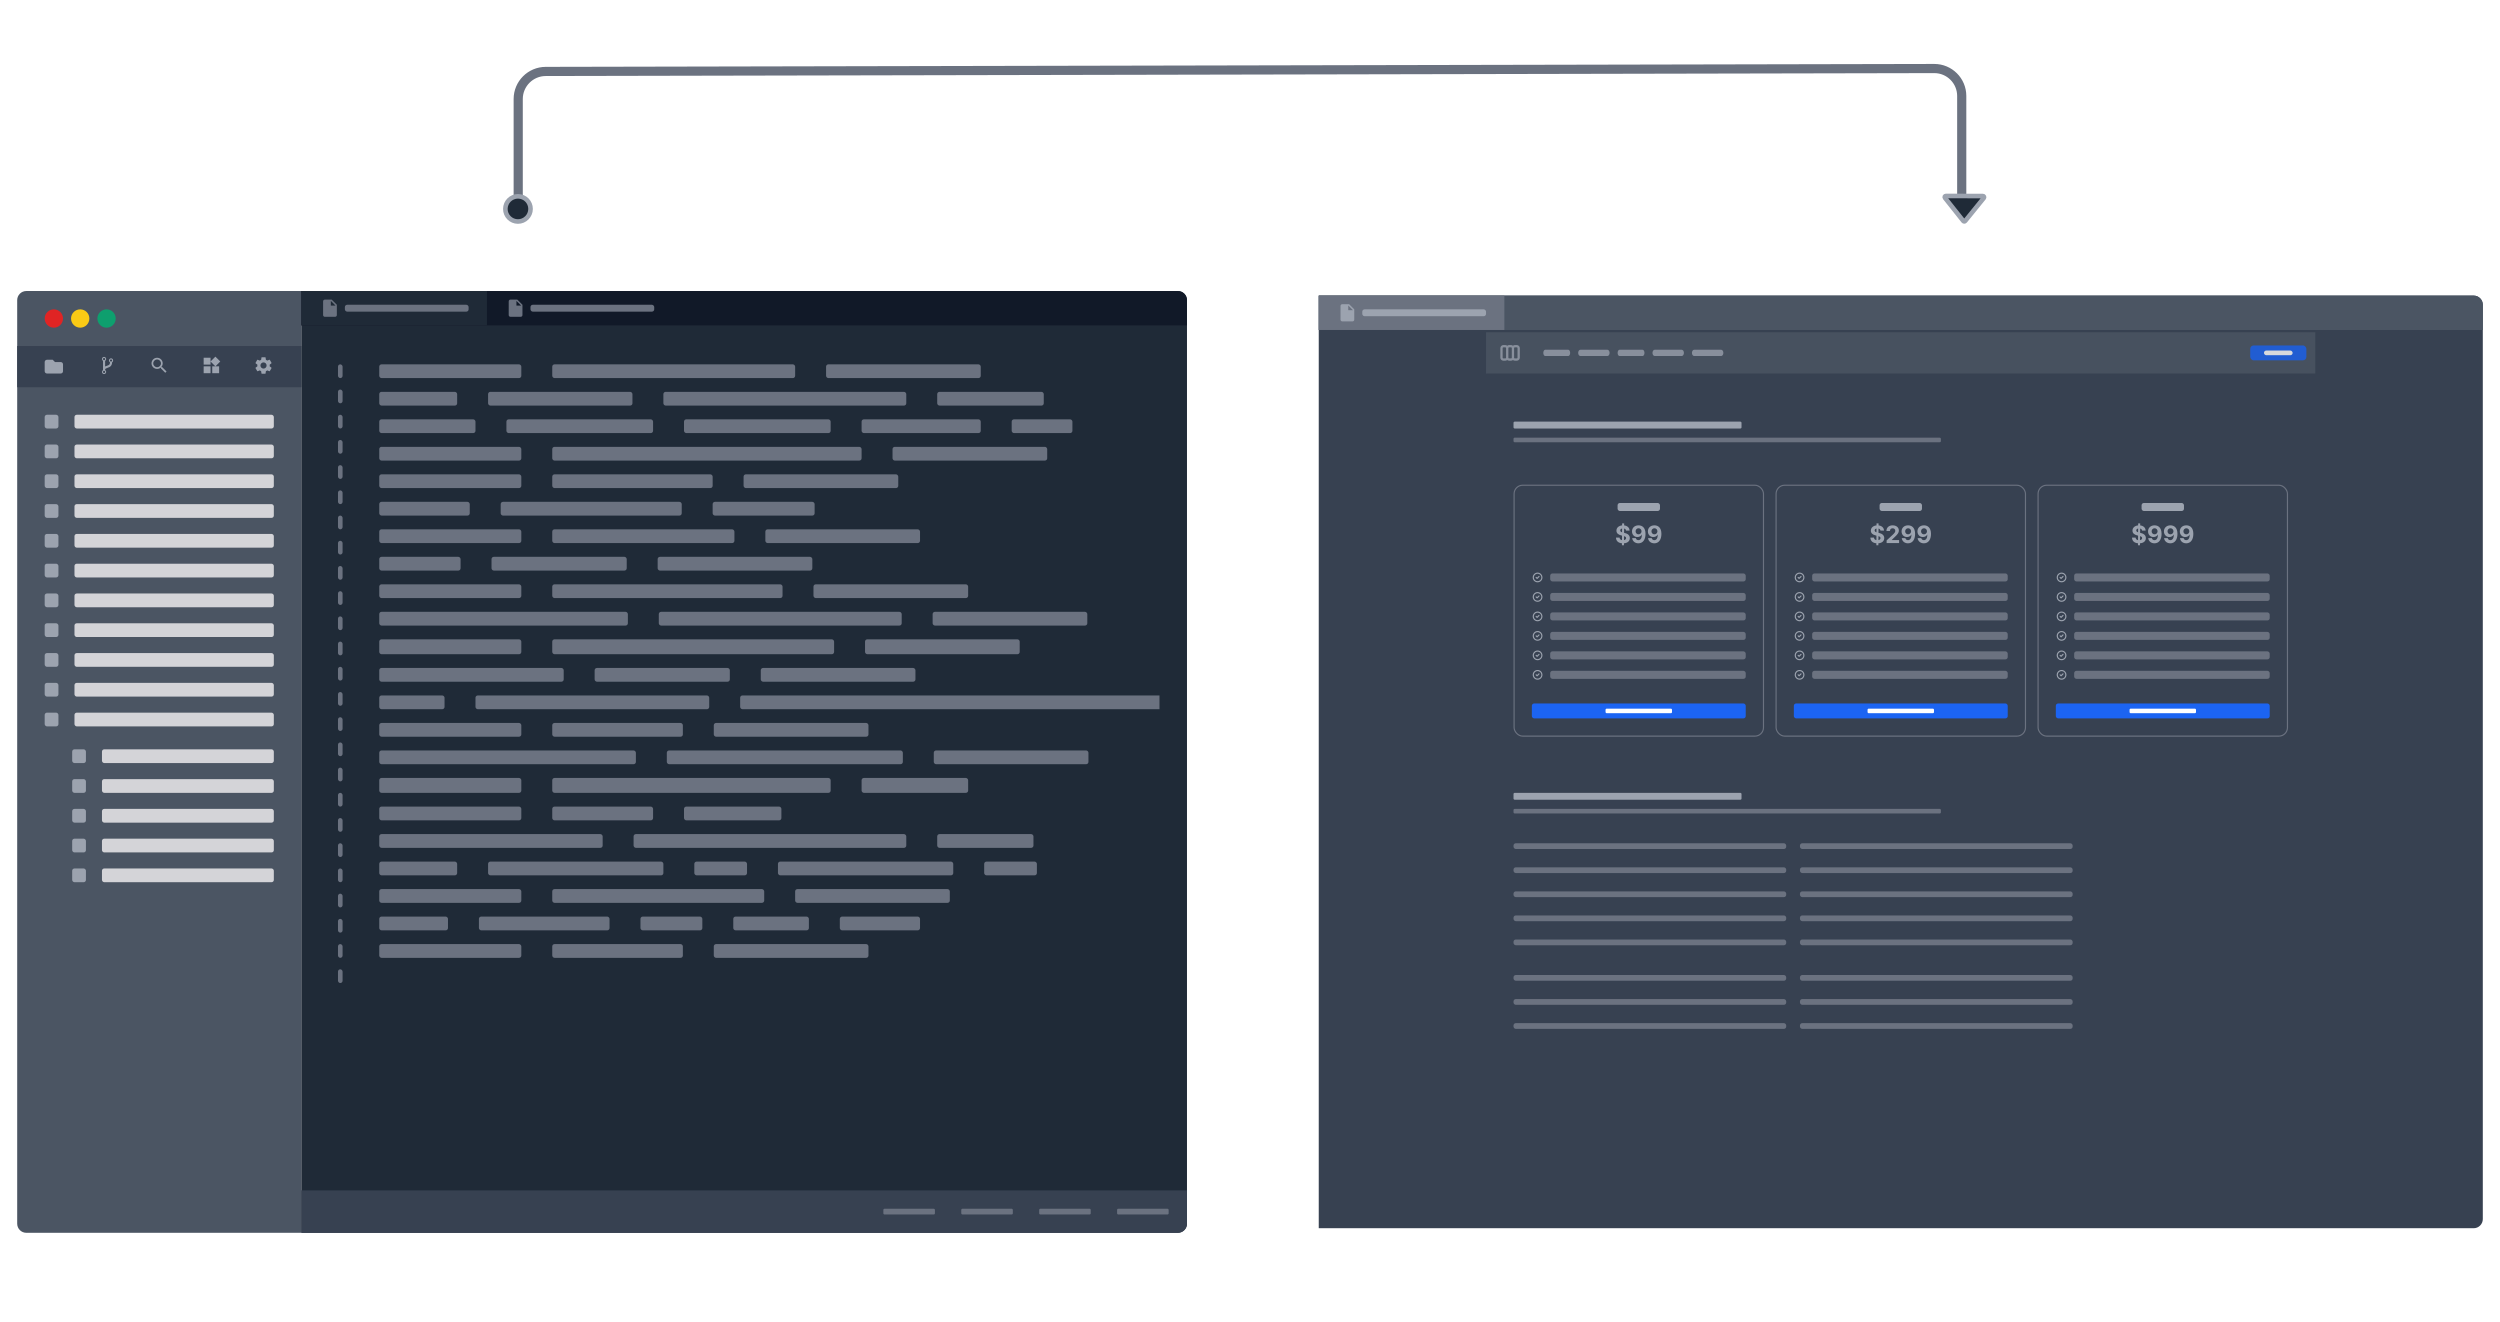 <svg xmlns="http://www.w3.org/2000/svg" width="2182" height="1154" viewBox="0 0 2182 1154" fill="none">
<g filter="url(#filter0_d_2179_11088)">
<g filter="url(#filter1_b_2179_11088)">
<path d="M15 252C15 247.582 18.582 244 23 244H263V1066H23C18.582 1066 15 1062.42 15 1058V252Z" fill="#4B5563"/>
<circle cx="47" cy="268" r="8" fill="#E02424"/>
<circle cx="70" cy="268" r="8" fill="#FACA15"/>
<circle cx="93" cy="268" r="8" fill="#0E9F6E"/>
<rect width="248" height="36" transform="translate(15 292)" fill="#374151"/>
<path d="M39 306C39 305.47 39.211 304.961 39.586 304.586C39.961 304.211 40.47 304 41 304H46L48 306H53C53.53 306 54.039 306.211 54.414 306.586C54.789 306.961 55 307.47 55 308V314C55 314.53 54.789 315.039 54.414 315.414C54.039 315.789 53.53 316 53 316H41C40.47 316 39.961 315.789 39.586 315.414C39.211 315.039 39 314.53 39 314V306Z" fill="#9CA3AF"/>
<path d="M98.217 303.297C97.861 302.932 97.43 302.75 96.922 302.75C96.414 302.75 95.983 302.932 95.627 303.297C95.272 303.661 95.094 304.104 95.094 304.625C95.094 304.964 95.176 305.278 95.341 305.567C95.506 305.857 95.728 306.083 96.008 306.246C96.008 306.585 95.981 306.883 95.927 307.14C95.873 307.397 95.784 307.623 95.66 307.818C95.536 308.014 95.408 308.18 95.275 308.316C95.141 308.453 94.954 308.582 94.713 308.702C94.472 308.823 94.248 308.923 94.042 309.005C93.835 309.086 93.558 309.182 93.209 309.293C92.574 309.495 92.085 309.68 91.742 309.85V304.996C92.022 304.833 92.244 304.607 92.409 304.317C92.574 304.028 92.656 303.713 92.656 303.375C92.656 302.854 92.478 302.411 92.123 302.047C91.768 301.682 91.336 301.5 90.828 301.5C90.32 301.5 89.889 301.682 89.533 302.047C89.178 302.411 89 302.854 89 303.375C89 303.713 89.082 304.028 89.248 304.317C89.412 304.607 89.635 304.833 89.914 304.996V313.004C89.635 313.167 89.412 313.393 89.248 313.683C89.082 313.973 89 314.287 89 314.625C89 315.146 89.178 315.589 89.533 315.953C89.889 316.318 90.32 316.5 90.828 316.5C91.336 316.5 91.768 316.318 92.123 315.953C92.478 315.589 92.656 315.146 92.656 314.625C92.656 314.287 92.574 313.973 92.409 313.683C92.244 313.393 92.022 313.167 91.742 313.004V312.75C91.742 312.301 91.874 311.976 92.137 311.774C92.401 311.572 92.939 311.341 93.751 311.08C94.608 310.8 95.253 310.536 95.684 310.289C97.106 309.462 97.823 308.115 97.836 306.246C98.115 306.083 98.337 305.857 98.502 305.567C98.667 305.278 98.75 304.964 98.75 304.625C98.75 304.104 98.572 303.662 98.217 303.297ZM91.476 315.289C91.298 315.472 91.082 315.563 90.828 315.563C90.574 315.563 90.359 315.472 90.181 315.289C90.003 315.107 89.914 314.886 89.914 314.625C89.914 314.365 90.003 314.144 90.181 313.961C90.359 313.779 90.574 313.688 90.828 313.688C91.082 313.688 91.298 313.779 91.476 313.961C91.653 314.144 91.742 314.365 91.742 314.625C91.742 314.886 91.653 315.107 91.476 315.289ZM91.476 304.039C91.298 304.221 91.082 304.313 90.828 304.313C90.574 304.313 90.359 304.221 90.181 304.039C90.003 303.857 89.914 303.636 89.914 303.375C89.914 303.115 90.003 302.893 90.181 302.711C90.359 302.529 90.574 302.438 90.828 302.438C91.082 302.438 91.298 302.529 91.476 302.711C91.653 302.893 91.742 303.115 91.742 303.375C91.742 303.636 91.653 303.857 91.476 304.039ZM97.569 305.289C97.392 305.471 97.176 305.563 96.922 305.563C96.668 305.563 96.452 305.471 96.275 305.289C96.097 305.107 96.008 304.886 96.008 304.625C96.008 304.365 96.097 304.143 96.275 303.961C96.452 303.779 96.668 303.688 96.922 303.688C97.176 303.688 97.392 303.779 97.569 303.961C97.747 304.143 97.836 304.365 97.836 304.625C97.836 304.886 97.747 305.107 97.569 305.289Z" fill="#9CA3AF"/>
<path d="M141.625 310.5H141.032L140.822 310.297C141.557 309.442 142 308.332 142 307.125C142 304.432 139.817 302.25 137.125 302.25C134.432 302.25 132.25 304.432 132.25 307.125C132.25 309.817 134.432 312 137.125 312C138.332 312 139.442 311.557 140.297 310.822L140.5 311.032V311.625L144.25 315.367L145.367 314.25L141.625 310.5V310.5ZM137.125 310.5C135.257 310.5 133.75 308.992 133.75 307.125C133.75 305.257 135.257 303.75 137.125 303.75C138.992 303.75 140.5 305.257 140.5 307.125C140.5 308.992 138.992 310.5 137.125 310.5Z" fill="#9CA3AF"/>
<path d="M185.25 309.75V315.75H191.25V309.75H185.25ZM177.75 315.75H183.75V309.75H177.75V315.75ZM177.75 302.25V308.25H183.75V302.25H177.75ZM187.995 301.268L183.75 305.505L187.995 309.75L192.24 305.505L187.995 301.268V301.268Z" fill="#9CA3AF"/>
<path d="M235.355 309.705C235.385 309.48 235.4 309.247 235.4 309C235.4 308.76 235.385 308.52 235.348 308.295L236.87 307.11C237.005 307.005 237.043 306.802 236.96 306.652L235.52 304.162C235.43 303.997 235.243 303.945 235.078 303.997L233.285 304.717C232.91 304.432 232.513 304.192 232.07 304.012L231.8 302.107C231.77 301.927 231.62 301.8 231.44 301.8H228.56C228.38 301.8 228.238 301.927 228.208 302.107L227.938 304.012C227.495 304.192 227.09 304.44 226.723 304.717L224.93 303.997C224.765 303.937 224.578 303.997 224.488 304.162L223.055 306.652C222.965 306.81 222.995 307.005 223.145 307.11L224.668 308.295C224.63 308.52 224.6 308.767 224.6 309C224.6 309.232 224.615 309.48 224.653 309.705L223.13 310.89C222.995 310.995 222.958 311.197 223.04 311.347L224.48 313.837C224.57 314.002 224.758 314.055 224.923 314.002L226.715 313.282C227.09 313.567 227.488 313.807 227.93 313.987L228.2 315.892C228.238 316.072 228.38 316.2 228.56 316.2H231.44C231.62 316.2 231.77 316.072 231.793 315.892L232.063 313.987C232.505 313.807 232.91 313.567 233.278 313.282L235.07 314.002C235.235 314.062 235.423 314.002 235.513 313.837L236.953 311.347C237.043 311.182 237.005 310.995 236.863 310.89L235.355 309.705ZM230 311.7C228.515 311.7 227.3 310.485 227.3 309C227.3 307.515 228.515 306.3 230 306.3C231.485 306.3 232.7 307.515 232.7 309C232.7 310.485 231.485 311.7 230 311.7Z" fill="#9CA3AF"/>
<rect x="39" y="352" width="12" height="12" rx="2" fill="#9CA3AF"/>
<rect x="65" y="352" width="174" height="12" rx="2" fill="#D4D4D8"/>
<rect x="39" y="378" width="12" height="12" rx="2" fill="#9CA3AF"/>
<rect x="65" y="378" width="174" height="12" rx="2" fill="#D4D4D8"/>
<rect x="39" y="404" width="12" height="12" rx="2" fill="#9CA3AF"/>
<rect x="65" y="404" width="174" height="12" rx="2" fill="#D4D4D8"/>
<rect x="39" y="430" width="12" height="12" rx="2" fill="#9CA3AF"/>
<rect x="65" y="430" width="174" height="12" rx="2" fill="#D4D4D8"/>
<rect x="39" y="456" width="12" height="12" rx="2" fill="#9CA3AF"/>
<rect x="65" y="456" width="174" height="12" rx="2" fill="#D4D4D8"/>
<rect x="39" y="482" width="12" height="12" rx="2" fill="#9CA3AF"/>
<rect x="65" y="482" width="174" height="12" rx="2" fill="#D4D4D8"/>
<rect x="39" y="508" width="12" height="12" rx="2" fill="#9CA3AF"/>
<rect x="65" y="508" width="174" height="12" rx="2" fill="#D4D4D8"/>
<rect x="39" y="534" width="12" height="12" rx="2" fill="#9CA3AF"/>
<rect x="65" y="534" width="174" height="12" rx="2" fill="#D4D4D8"/>
<rect x="39" y="560" width="12" height="12" rx="2" fill="#9CA3AF"/>
<rect x="65" y="560" width="174" height="12" rx="2" fill="#D4D4D8"/>
<rect x="39" y="586" width="12" height="12" rx="2" fill="#9CA3AF"/>
<rect x="65" y="586" width="174" height="12" rx="2" fill="#D4D4D8"/>
<rect x="39" y="612" width="12" height="12" rx="2" fill="#9CA3AF"/>
<rect x="65" y="612" width="174" height="12" rx="2" fill="#D4D4D8"/>
<rect x="63" y="644" width="12" height="12" rx="2" fill="#9CA3AF"/>
<rect x="89" y="644" width="150" height="12" rx="2" fill="#D4D4D8"/>
<rect x="63" y="670" width="12" height="12" rx="2" fill="#9CA3AF"/>
<rect x="89" y="670" width="150" height="12" rx="2" fill="#D4D4D8"/>
<rect x="63" y="696" width="12" height="12" rx="2" fill="#9CA3AF"/>
<rect x="89" y="696" width="150" height="12" rx="2" fill="#D4D4D8"/>
<rect x="63" y="722" width="12" height="12" rx="2" fill="#9CA3AF"/>
<rect x="89" y="722" width="150" height="12" rx="2" fill="#D4D4D8"/>
<rect x="63" y="748" width="12" height="12" rx="2" fill="#9CA3AF"/>
<rect x="89" y="748" width="150" height="12" rx="2" fill="#D4D4D8"/>
</g>
<path d="M263 244H1028C1032.42 244 1036 247.582 1036 252V1058C1036 1062.42 1032.42 1066 1028 1066H263V244Z" fill="#1F2A37"/>
<path d="M263 244H1028C1032.42 244 1036 247.582 1036 252V274H263V244Z" fill="#111928"/>
<rect width="162" height="30" transform="translate(263 244)" fill="#1F2A37"/>
<path d="M283.5 251.5C282.675 251.5 282.008 252.175 282.008 253L282 265C282 265.825 282.667 266.5 283.492 266.5H292.5C293.325 266.5 294 265.825 294 265V256L289.5 251.5H283.5ZM288.75 256.75V252.625L292.875 256.75H288.75Z" fill="#6B7280"/>
<rect x="301" y="256" width="108" height="6" rx="2" fill="#6B7280"/>
<path d="M445.5 251.5C444.675 251.5 444.008 252.175 444.008 253L444 265C444 265.825 444.667 266.5 445.492 266.5H454.5C455.325 266.5 456 265.825 456 265V256L451.5 251.5H445.5ZM450.75 256.75V252.625L454.875 256.75H450.75Z" fill="#6B7280"/>
<rect x="463" y="256" width="108" height="6" rx="2" fill="#6B7280"/>
<g clip-path="url(#clip0_2179_11088)">
<rect x="295" y="308" width="15" height="12" rx="2" fill="#6B7280"/>
</g>
<g clip-path="url(#clip1_2179_11088)">
<rect x="295" y="330" width="15" height="12" rx="2" fill="#6B7280"/>
</g>
<g clip-path="url(#clip2_2179_11088)">
<rect x="295" y="352" width="15" height="12" rx="2" fill="#6B7280"/>
</g>
<g clip-path="url(#clip3_2179_11088)">
<rect x="295" y="374" width="15" height="12" rx="2" fill="#6B7280"/>
</g>
<g clip-path="url(#clip4_2179_11088)">
<rect x="295" y="396" width="15" height="12" rx="2" fill="#6B7280"/>
</g>
<g clip-path="url(#clip5_2179_11088)">
<rect x="295" y="418" width="15" height="12" rx="2" fill="#6B7280"/>
</g>
<g clip-path="url(#clip6_2179_11088)">
<rect x="295" y="440" width="15" height="12" rx="2" fill="#6B7280"/>
</g>
<g clip-path="url(#clip7_2179_11088)">
<rect x="295" y="462" width="15" height="12" rx="2" fill="#6B7280"/>
</g>
<g clip-path="url(#clip8_2179_11088)">
<rect x="295" y="484" width="15" height="12" rx="2" fill="#6B7280"/>
</g>
<g clip-path="url(#clip9_2179_11088)">
<rect x="295" y="506" width="15" height="12" rx="2" fill="#6B7280"/>
</g>
<g clip-path="url(#clip10_2179_11088)">
<rect x="295" y="528" width="15" height="12" rx="2" fill="#6B7280"/>
</g>
<g clip-path="url(#clip11_2179_11088)">
<rect x="295" y="550" width="15" height="12" rx="2" fill="#6B7280"/>
</g>
<g clip-path="url(#clip12_2179_11088)">
<rect x="295" y="572" width="15" height="12" rx="2" fill="#6B7280"/>
</g>
<g clip-path="url(#clip13_2179_11088)">
<rect x="295" y="594" width="15" height="12" rx="2" fill="#6B7280"/>
</g>
<g clip-path="url(#clip14_2179_11088)">
<rect x="295" y="616" width="15" height="12" rx="2" fill="#6B7280"/>
</g>
<g clip-path="url(#clip15_2179_11088)">
<rect x="295" y="638" width="15" height="12" rx="2" fill="#6B7280"/>
</g>
<g clip-path="url(#clip16_2179_11088)">
<rect x="295" y="660" width="15" height="12" rx="2" fill="#6B7280"/>
</g>
<g clip-path="url(#clip17_2179_11088)">
<rect x="295" y="682" width="15" height="12" rx="2" fill="#6B7280"/>
</g>
<g clip-path="url(#clip18_2179_11088)">
<rect x="295" y="704" width="15" height="12" rx="2" fill="#6B7280"/>
</g>
<g clip-path="url(#clip19_2179_11088)">
<rect x="295" y="726" width="15" height="12" rx="2" fill="#6B7280"/>
</g>
<g clip-path="url(#clip20_2179_11088)">
<rect x="295" y="748" width="15" height="12" rx="2" fill="#6B7280"/>
</g>
<g clip-path="url(#clip21_2179_11088)">
<rect x="295" y="770" width="15" height="12" rx="2" fill="#6B7280"/>
</g>
<g clip-path="url(#clip22_2179_11088)">
<rect x="295" y="792" width="15" height="12" rx="2" fill="#6B7280"/>
</g>
<g clip-path="url(#clip23_2179_11088)">
<rect x="295" y="814" width="15" height="12" rx="2" fill="#6B7280"/>
</g>
<g clip-path="url(#clip24_2179_11088)">
<rect x="295" y="836" width="15" height="12" rx="2" fill="#6B7280"/>
</g>
<g clip-path="url(#clip25_2179_11088)">
<rect x="331" y="308" width="124" height="12" rx="2" fill="#6B7280"/>
<rect x="482" y="308" width="212" height="12" rx="2" fill="#6B7280"/>
<rect x="721" y="308" width="135" height="12" rx="2" fill="#6B7280"/>
<rect x="331" y="332" width="68" height="12" rx="2" fill="#6B7280"/>
<rect x="426" y="332" width="126" height="12" rx="2" fill="#6B7280"/>
<rect x="579" y="332" width="212" height="12" rx="2" fill="#6B7280"/>
<rect x="818" y="332" width="93" height="12" rx="2" fill="#6B7280"/>
<rect x="331" y="356" width="84" height="12" rx="2" fill="#6B7280"/>
<rect x="442" y="356" width="128" height="12" rx="2" fill="#6B7280"/>
<rect x="597" y="356" width="128" height="12" rx="2" fill="#6B7280"/>
<rect x="752" y="356" width="104" height="12" rx="2" fill="#6B7280"/>
<rect x="883" y="356" width="53" height="12" rx="2" fill="#6B7280"/>
<rect x="331" y="380" width="124" height="12" rx="2" fill="#6B7280"/>
<rect x="482" y="380" width="270" height="12" rx="2" fill="#6B7280"/>
<rect x="779" y="380" width="135" height="12" rx="2" fill="#6B7280"/>
<rect x="331" y="404" width="124" height="12" rx="2" fill="#6B7280"/>
<rect x="482" y="404" width="140" height="12" rx="2" fill="#6B7280"/>
<rect x="649" y="404" width="135" height="12" rx="2" fill="#6B7280"/>
<rect x="331" y="428" width="79" height="12" rx="2" fill="#6B7280"/>
<rect x="437" y="428" width="158" height="12" rx="2" fill="#6B7280"/>
<rect x="622" y="428" width="89" height="12" rx="2" fill="#6B7280"/>
<rect x="331" y="452" width="124" height="12" rx="2" fill="#6B7280"/>
<rect x="482" y="452" width="159" height="12" rx="2" fill="#6B7280"/>
<rect x="668" y="452" width="135" height="12" rx="2" fill="#6B7280"/>
<rect x="331" y="476" width="71" height="12" rx="2" fill="#6B7280"/>
<rect x="429" y="476" width="118" height="12" rx="2" fill="#6B7280"/>
<rect x="574" y="476" width="135" height="12" rx="2" fill="#6B7280"/>
<rect x="331" y="500" width="124" height="12" rx="2" fill="#6B7280"/>
<rect x="482" y="500" width="201" height="12" rx="2" fill="#6B7280"/>
<rect x="710" y="500" width="135" height="12" rx="2" fill="#6B7280"/>
<rect x="331" y="524" width="217" height="12" rx="2" fill="#6B7280"/>
<rect x="575" y="524" width="212" height="12" rx="2" fill="#6B7280"/>
<rect x="814" y="524" width="135" height="12" rx="2" fill="#6B7280"/>
<rect x="331" y="548" width="124" height="13" rx="2" fill="#6B7280"/>
<rect x="482" y="548" width="246" height="13" rx="2" fill="#6B7280"/>
<rect x="755" y="548" width="135" height="13" rx="2" fill="#6B7280"/>
<rect x="331" y="573" width="161" height="12" rx="2" fill="#6B7280"/>
<rect x="519" y="573" width="118" height="12" rx="2" fill="#6B7280"/>
<rect x="664" y="573" width="135" height="12" rx="2" fill="#6B7280"/>
<rect x="331" y="597" width="57" height="12" rx="2" fill="#6B7280"/>
<rect x="415" y="597" width="204" height="12" rx="2" fill="#6B7280"/>
<rect x="646" y="597" width="390" height="12" rx="2" fill="#6B7280"/>
<rect x="331" y="621" width="124" height="12" rx="2" fill="#6B7280"/>
<rect x="482" y="621" width="114" height="12" rx="2" fill="#6B7280"/>
<rect x="623" y="621" width="135" height="12" rx="2" fill="#6B7280"/>
<rect x="331" y="645" width="224" height="12" rx="2" fill="#6B7280"/>
<rect x="582" y="645" width="206" height="12" rx="2" fill="#6B7280"/>
<rect x="815" y="645" width="135" height="12" rx="2" fill="#6B7280"/>
<rect x="331" y="669" width="124" height="13" rx="2" fill="#6B7280"/>
<rect x="482" y="669" width="243" height="13" rx="2" fill="#6B7280"/>
<rect x="752" y="669" width="93" height="13" rx="2" fill="#6B7280"/>
<rect x="331" y="694" width="124" height="12" rx="2" fill="#6B7280"/>
<rect x="482" y="694" width="88" height="12" rx="2" fill="#6B7280"/>
<rect x="597" y="694" width="85" height="12" rx="2" fill="#6B7280"/>
<rect x="331" y="718" width="195" height="12" rx="2" fill="#6B7280"/>
<rect x="553" y="718" width="238" height="12" rx="2" fill="#6B7280"/>
<rect x="818" y="718" width="84" height="12" rx="2" fill="#6B7280"/>
<rect x="331" y="742" width="68" height="12" rx="2" fill="#6B7280"/>
<rect x="426" y="742" width="153" height="12" rx="2" fill="#6B7280"/>
<rect x="606" y="742" width="46" height="12" rx="2" fill="#6B7280"/>
<rect x="679" y="742" width="153" height="12" rx="2" fill="#6B7280"/>
<rect x="859" y="742" width="46" height="12" rx="2" fill="#6B7280"/>
<rect x="331" y="766" width="124" height="12" rx="2" fill="#6B7280"/>
<rect x="482" y="766" width="185" height="12" rx="2" fill="#6B7280"/>
<rect x="694" y="766" width="135" height="12" rx="2" fill="#6B7280"/>
<rect x="331" y="790" width="60" height="12" rx="2" fill="#6B7280"/>
<rect x="418" y="790" width="114" height="12" rx="2" fill="#6B7280"/>
<rect x="559" y="790" width="54" height="12" rx="2" fill="#6B7280"/>
<rect x="640" y="790" width="66" height="12" rx="2" fill="#6B7280"/>
<rect x="733" y="790" width="70" height="12" rx="2" fill="#6B7280"/>
<rect x="331" y="814" width="124" height="12" rx="2" fill="#6B7280"/>
<rect x="482" y="814" width="114" height="12" rx="2" fill="#6B7280"/>
<rect x="623" y="814" width="135" height="12" rx="2" fill="#6B7280"/>
</g>
<path d="M263 1029H1036V1058C1036 1062.42 1032.42 1066 1028 1066H263V1029Z" fill="#374151"/>
<rect x="771" y="1045" width="45" height="5" rx="1" fill="#6B7280"/>
<rect x="839" y="1045" width="45" height="5" rx="1" fill="#6B7280"/>
<rect x="907" y="1045" width="45" height="5" rx="1" fill="#6B7280"/>
<rect x="975" y="1045" width="45" height="5" rx="1" fill="#6B7280"/>
</g>
<g filter="url(#filter2_d_2179_11088)">
<path d="M1151 248H2159C2163.42 248 2167 251.582 2167 256V1054C2167 1058.42 2163.42 1062 2159 1062H1151V248Z" fill="#374151"/>
<path d="M1151 248H2159C2163.42 248 2167 251.582 2167 256V278H1151V248Z" fill="#4B5563"/>
<rect width="162" height="30" transform="translate(1151 248)" fill="#6B7280"/>
<path d="M1171.5 255.5C1170.67 255.5 1170.01 256.175 1170.01 257L1170 269C1170 269.825 1170.67 270.5 1171.49 270.5H1180.5C1181.33 270.5 1182 269.825 1182 269V260L1177.5 255.5H1171.5ZM1176.75 260.75V256.625L1180.88 260.75H1176.75Z" fill="#9CA3AF"/>
<rect x="1189" y="260" width="108" height="6" rx="2" fill="#9CA3AF"/>
<g clip-path="url(#clip26_2179_11088)">
<g opacity="0.8" filter="url(#filter3_dd_2179_11088)">
<rect width="724" height="36" transform="translate(1297 278)" fill="#4B5563"/>
<path d="M1315.5 300.167V291.834M1315.5 300.167C1315.5 300.609 1315.32 301.033 1315.01 301.346C1314.7 301.658 1314.28 301.834 1313.83 301.834H1312.17C1311.72 301.834 1311.3 301.658 1310.99 301.346C1310.68 301.033 1310.5 300.609 1310.5 300.167V291.834C1310.5 291.392 1310.68 290.968 1310.99 290.655C1311.3 290.343 1311.72 290.167 1312.17 290.167H1313.83C1314.28 290.167 1314.7 290.343 1315.01 290.655C1315.32 290.968 1315.5 291.392 1315.5 291.834M1315.5 300.167C1315.5 300.609 1315.68 301.033 1315.99 301.346C1316.3 301.658 1316.72 301.834 1317.17 301.834H1318.83C1319.28 301.834 1319.7 301.658 1320.01 301.346C1320.32 301.033 1320.5 300.609 1320.5 300.167M1315.5 291.834C1315.5 291.392 1315.68 290.968 1315.99 290.655C1316.3 290.343 1316.72 290.167 1317.17 290.167H1318.83C1319.28 290.167 1319.7 290.343 1320.01 290.655C1320.32 290.968 1320.5 291.392 1320.5 291.834M1320.5 300.167V291.834M1320.5 300.167C1320.5 300.609 1320.68 301.033 1320.99 301.346C1321.3 301.658 1321.72 301.834 1322.17 301.834H1323.83C1324.28 301.834 1324.7 301.658 1325.01 301.346C1325.32 301.033 1325.5 300.609 1325.5 300.167V291.834C1325.5 291.392 1325.32 290.968 1325.01 290.655C1324.7 290.343 1324.28 290.167 1323.83 290.167H1322.17C1321.72 290.167 1321.3 290.343 1320.99 290.655C1320.68 290.968 1320.5 291.392 1320.5 291.834" stroke="#9CA3AF" stroke-width="2" stroke-linecap="round" stroke-linejoin="round"/>
<path d="M1368.76 293.255H1348.67C1347.75 293.255 1347 294.484 1347 296C1347 297.516 1347.75 298.745 1348.67 298.745H1368.76C1369.68 298.745 1370.43 297.516 1370.43 296C1370.43 294.484 1369.68 293.255 1368.76 293.255Z" fill="#9CA3AF"/>
<path d="M1402.9 293.255H1379.39C1378.31 293.255 1377.43 294.484 1377.43 296C1377.43 297.516 1378.31 298.745 1379.39 298.745H1402.9C1403.98 298.745 1404.86 297.516 1404.86 296C1404.86 294.484 1403.98 293.255 1402.9 293.255Z" fill="#9CA3AF"/>
<path d="M1433.62 293.255H1413.53C1412.61 293.255 1411.86 294.484 1411.86 296C1411.86 297.516 1412.61 298.745 1413.53 298.745H1433.62C1434.54 298.745 1435.29 297.516 1435.29 296C1435.29 294.484 1434.54 293.255 1433.62 293.255Z" fill="#9CA3AF"/>
<path d="M1467.76 293.255H1444.25C1443.17 293.255 1442.29 294.484 1442.29 296C1442.29 297.516 1443.17 298.745 1444.25 298.745H1467.76C1468.84 298.745 1469.72 297.516 1469.72 296C1469.72 294.484 1468.84 293.255 1467.76 293.255Z" fill="#9CA3AF"/>
<path d="M1502.19 293.255H1478.68C1477.6 293.255 1476.72 294.484 1476.72 296C1476.72 297.516 1477.6 298.745 1478.68 298.745H1502.19C1503.27 298.745 1504.15 297.516 1504.15 296C1504.15 294.484 1503.27 293.255 1502.19 293.255Z" fill="#9CA3AF"/>
<rect x="1964" y="289.5" width="49" height="13" rx="3" fill="#1C64F2"/>
<rect x="1976" y="293.955" width="25" height="4.09" rx="2" fill="white"/>
</g>
<rect x="1321" y="358" width="676" height="18" rx="8" fill="#374151"/>
<rect x="1321" y="358" width="199" height="6" rx="1" fill="#9CA3AF"/>
<rect x="1321" y="372" width="373" height="4" rx="1" fill="#6B7280"/>
<rect x="1321.5" y="413.5" width="217.667" height="219" rx="7.5" fill="#374151"/>
<rect x="1411.83" y="429" width="37" height="7" rx="2" fill="#9CA3AF"/>
<path d="M1415.62 465.909H1417.38L1417.4 464.186C1420.63 463.94 1422.5 462.225 1422.51 459.637C1422.5 457.094 1420.58 455.745 1417.93 455.148L1417.49 455.044L1417.52 451.315C1418.51 451.546 1419.11 452.18 1419.2 453.12H1422.3C1422.26 450.651 1420.42 448.884 1417.55 448.571L1417.56 446.818H1415.8L1415.79 448.556C1412.87 448.839 1410.81 450.599 1410.83 453.142C1410.82 455.394 1412.41 456.684 1414.99 457.303L1415.7 457.482L1415.67 461.427C1414.45 461.196 1413.63 460.45 1413.55 459.205H1410.43C1410.5 462.218 1412.48 463.903 1415.64 464.179L1415.62 465.909ZM1417.43 461.427L1417.46 457.945C1418.61 458.31 1419.24 458.78 1419.25 459.63C1419.24 460.532 1418.55 461.203 1417.43 461.427ZM1415.73 454.589C1414.8 454.268 1414.12 453.783 1414.14 452.926C1414.14 452.128 1414.71 451.509 1415.76 451.293L1415.73 454.589ZM1430.11 448.518C1426.7 448.504 1424.39 450.741 1424.41 453.813C1424.42 456.662 1426.39 458.728 1429.1 458.728C1430.78 458.728 1432.27 457.915 1432.95 456.572H1433.05C1433.05 459.6 1431.99 461.442 1430 461.442C1428.83 461.442 1427.99 460.801 1427.74 459.69H1424.56C1424.86 462.262 1426.95 464.209 1430 464.209C1433.78 464.209 1436.22 461.151 1436.21 455.968C1436.21 450.435 1433.25 448.533 1430.11 448.518ZM1430.14 451.054C1431.62 451.054 1432.72 452.262 1432.73 453.716C1432.74 455.178 1431.58 456.386 1430.11 456.386C1428.62 456.386 1427.55 455.223 1427.54 453.724C1427.53 452.232 1428.64 451.054 1430.14 451.054ZM1443.98 448.518C1440.56 448.504 1438.26 450.741 1438.27 453.813C1438.28 456.662 1440.26 458.728 1442.96 458.728C1444.64 458.728 1446.13 457.915 1446.81 456.572H1446.92C1446.91 459.6 1445.86 461.442 1443.87 461.442C1442.7 461.442 1441.85 460.801 1441.61 459.69H1438.42C1438.72 462.262 1440.81 464.209 1443.87 464.209C1447.65 464.209 1450.09 461.151 1450.08 455.968C1450.07 450.435 1447.12 448.533 1443.98 448.518ZM1444 451.054C1445.48 451.054 1446.58 452.262 1446.6 453.716C1446.6 455.178 1445.45 456.386 1443.97 456.386C1442.48 456.386 1441.41 455.223 1441.4 453.724C1441.39 452.232 1442.5 451.054 1444 451.054Z" fill="#9CA3AF"/>
<path d="M1340.75 494L1341.58 494.833L1343.25 493.167M1345.75 494C1345.75 494.492 1345.65 494.98 1345.46 495.435C1345.28 495.89 1345 496.303 1344.65 496.652C1344.3 497 1343.89 497.276 1343.44 497.465C1342.98 497.653 1342.49 497.75 1342 497.75C1341.51 497.75 1341.02 497.653 1340.56 497.465C1340.11 497.276 1339.7 497 1339.35 496.652C1339 496.303 1338.72 495.89 1338.54 495.435C1338.35 494.98 1338.25 494.492 1338.25 494C1338.25 493.005 1338.65 492.052 1339.35 491.348C1340.05 490.645 1341.01 490.25 1342 490.25C1342.99 490.25 1343.95 490.645 1344.65 491.348C1345.35 492.052 1345.75 493.005 1345.75 494Z" stroke="#9CA3AF" stroke-linecap="round" stroke-linejoin="round"/>
<rect x="1353" y="490.5" width="170.667" height="7" rx="2" fill="#6B7280"/>
<path d="M1340.75 511L1341.58 511.833L1343.25 510.167M1345.75 511C1345.75 511.492 1345.65 511.98 1345.46 512.435C1345.28 512.89 1345 513.303 1344.65 513.652C1344.3 514 1343.89 514.276 1343.44 514.465C1342.98 514.653 1342.49 514.75 1342 514.75C1341.51 514.75 1341.02 514.653 1340.56 514.465C1340.11 514.276 1339.7 514 1339.35 513.652C1339 513.303 1338.72 512.89 1338.54 512.435C1338.35 511.98 1338.25 511.492 1338.25 511C1338.25 510.005 1338.65 509.052 1339.35 508.348C1340.05 507.645 1341.01 507.25 1342 507.25C1342.99 507.25 1343.95 507.645 1344.65 508.348C1345.35 509.052 1345.75 510.005 1345.75 511Z" stroke="#9CA3AF" stroke-linecap="round" stroke-linejoin="round"/>
<rect x="1353" y="507.5" width="170.667" height="7" rx="2" fill="#6B7280"/>
<path d="M1340.75 528L1341.58 528.833L1343.25 527.167M1345.75 528C1345.75 528.492 1345.65 528.98 1345.46 529.435C1345.28 529.89 1345 530.303 1344.65 530.652C1344.3 531 1343.89 531.276 1343.44 531.465C1342.98 531.653 1342.49 531.75 1342 531.75C1341.51 531.75 1341.02 531.653 1340.56 531.465C1340.11 531.276 1339.7 531 1339.35 530.652C1339 530.303 1338.72 529.89 1338.54 529.435C1338.35 528.98 1338.25 528.492 1338.25 528C1338.25 527.005 1338.65 526.052 1339.35 525.348C1340.05 524.645 1341.01 524.25 1342 524.25C1342.99 524.25 1343.95 524.645 1344.65 525.348C1345.35 526.052 1345.75 527.005 1345.75 528Z" stroke="#9CA3AF" stroke-linecap="round" stroke-linejoin="round"/>
<rect x="1353" y="524.5" width="170.667" height="7" rx="2" fill="#6B7280"/>
<path d="M1340.75 545L1341.58 545.833L1343.25 544.167M1345.75 545C1345.75 545.492 1345.65 545.98 1345.46 546.435C1345.28 546.89 1345 547.303 1344.65 547.652C1344.3 548 1343.89 548.276 1343.44 548.465C1342.98 548.653 1342.49 548.75 1342 548.75C1341.51 548.75 1341.02 548.653 1340.56 548.465C1340.11 548.276 1339.7 548 1339.35 547.652C1339 547.303 1338.72 546.89 1338.54 546.435C1338.35 545.98 1338.25 545.492 1338.25 545C1338.25 544.005 1338.65 543.052 1339.35 542.348C1340.05 541.645 1341.01 541.25 1342 541.25C1342.99 541.25 1343.95 541.645 1344.65 542.348C1345.35 543.052 1345.75 544.005 1345.75 545Z" stroke="#9CA3AF" stroke-linecap="round" stroke-linejoin="round"/>
<rect x="1353" y="541.5" width="170.667" height="7" rx="2" fill="#6B7280"/>
<path d="M1340.75 562L1341.58 562.833L1343.25 561.167M1345.75 562C1345.75 562.492 1345.65 562.98 1345.46 563.435C1345.28 563.89 1345 564.303 1344.65 564.652C1344.3 565 1343.89 565.276 1343.44 565.465C1342.98 565.653 1342.49 565.75 1342 565.75C1341.51 565.75 1341.02 565.653 1340.56 565.465C1340.11 565.276 1339.7 565 1339.35 564.652C1339 564.303 1338.72 563.89 1338.54 563.435C1338.35 562.98 1338.25 562.492 1338.25 562C1338.25 561.005 1338.65 560.052 1339.35 559.348C1340.05 558.645 1341.01 558.25 1342 558.25C1342.99 558.25 1343.95 558.645 1344.65 559.348C1345.35 560.052 1345.75 561.005 1345.75 562Z" stroke="#9CA3AF" stroke-linecap="round" stroke-linejoin="round"/>
<rect x="1353" y="558.5" width="170.667" height="7" rx="2" fill="#6B7280"/>
<path d="M1340.75 579L1341.58 579.833L1343.25 578.167M1345.75 579C1345.75 579.492 1345.65 579.98 1345.46 580.435C1345.28 580.89 1345 581.303 1344.65 581.652C1344.3 582 1343.89 582.276 1343.44 582.465C1342.98 582.653 1342.49 582.75 1342 582.75C1341.51 582.75 1341.02 582.653 1340.56 582.465C1340.11 582.276 1339.7 582 1339.35 581.652C1339 581.303 1338.72 580.89 1338.54 580.435C1338.35 579.98 1338.25 579.492 1338.25 579C1338.25 578.005 1338.65 577.052 1339.35 576.348C1340.05 575.645 1341.01 575.25 1342 575.25C1342.99 575.25 1343.95 575.645 1344.65 576.348C1345.35 577.052 1345.75 578.005 1345.75 579Z" stroke="#9CA3AF" stroke-linecap="round" stroke-linejoin="round"/>
<rect x="1353" y="575.5" width="170.667" height="7" rx="2" fill="#6B7280"/>
<rect x="1337" y="604" width="186.667" height="13" rx="2" fill="#1C64F2"/>
<rect x="1401.33" y="608.5" width="58" height="4" rx="1" fill="white"/>
<rect x="1321.5" y="413.5" width="217.667" height="219" rx="7.5" stroke="#6B7280"/>
<rect x="1550.17" y="413.5" width="217.667" height="219" rx="7.5" fill="#374151"/>
<rect x="1640.5" y="429" width="37" height="7" rx="2" fill="#9CA3AF"/>
<path d="M1637.68 465.909H1639.44L1639.45 464.186C1642.68 463.94 1644.55 462.225 1644.56 459.637C1644.55 457.094 1642.63 455.745 1639.98 455.148L1639.54 455.044L1639.57 451.315C1640.56 451.546 1641.17 452.18 1641.26 453.12H1644.35C1644.31 450.651 1642.47 448.884 1639.6 448.571L1639.61 446.818H1637.85L1637.84 448.556C1634.92 448.839 1632.87 450.599 1632.88 453.142C1632.87 455.394 1634.46 456.684 1637.04 457.303L1637.76 457.482L1637.72 461.427C1636.5 461.196 1635.68 460.45 1635.6 459.205H1632.48C1632.55 462.218 1634.53 463.903 1637.69 464.179L1637.68 465.909ZM1639.48 461.427L1639.51 457.945C1640.67 458.31 1641.29 458.78 1641.3 459.63C1641.29 460.532 1640.61 461.203 1639.48 461.427ZM1637.78 454.589C1636.85 454.268 1636.18 453.783 1636.19 452.926C1636.19 452.128 1636.76 451.509 1637.81 451.293L1637.78 454.589ZM1646.64 464H1657.53V461.36H1651.12V461.256L1653.35 459.071C1656.48 456.207 1657.33 454.775 1657.33 453.038C1657.33 450.39 1655.17 448.518 1651.89 448.518C1648.68 448.518 1646.48 450.435 1646.49 453.433H1649.56C1649.55 451.971 1650.47 451.076 1651.87 451.076C1653.21 451.076 1654.21 451.912 1654.21 453.254C1654.21 454.469 1653.46 455.305 1652.08 456.64L1646.64 461.673V464ZM1665.39 448.518C1661.98 448.504 1659.67 450.741 1659.69 453.813C1659.7 456.662 1661.67 458.728 1664.38 458.728C1666.06 458.728 1667.55 457.915 1668.23 456.572H1668.33C1668.33 459.6 1667.27 461.442 1665.28 461.442C1664.11 461.442 1663.27 460.801 1663.02 459.69H1659.84C1660.14 462.262 1662.23 464.209 1665.28 464.209C1669.06 464.209 1671.5 461.151 1671.49 455.968C1671.49 450.435 1668.53 448.533 1665.39 448.518ZM1665.42 451.054C1666.9 451.054 1668 452.262 1668.01 453.716C1668.02 455.178 1666.86 456.386 1665.39 456.386C1663.9 456.386 1662.83 455.223 1662.82 453.724C1662.81 452.232 1663.92 451.054 1665.42 451.054ZM1679.26 448.518C1675.84 448.504 1673.54 450.741 1673.55 453.813C1673.56 456.662 1675.54 458.728 1678.24 458.728C1679.92 458.728 1681.41 457.915 1682.09 456.572H1682.2C1682.19 459.6 1681.14 461.442 1679.15 461.442C1677.98 461.442 1677.13 460.801 1676.89 459.69H1673.7C1674 462.262 1676.09 464.209 1679.15 464.209C1682.93 464.209 1685.37 461.151 1685.36 455.968C1685.35 450.435 1682.4 448.533 1679.26 448.518ZM1679.28 451.054C1680.76 451.054 1681.86 452.262 1681.88 453.716C1681.88 455.178 1680.73 456.386 1679.25 456.386C1677.76 456.386 1676.69 455.223 1676.69 453.724C1676.67 452.232 1677.78 451.054 1679.28 451.054Z" fill="#9CA3AF"/>
<path d="M1569.42 494L1570.25 494.833L1571.92 493.167M1574.42 494C1574.42 494.492 1574.32 494.98 1574.13 495.435C1573.94 495.89 1573.67 496.303 1573.32 496.652C1572.97 497 1572.56 497.276 1572.1 497.465C1571.65 497.653 1571.16 497.75 1570.67 497.75C1570.17 497.75 1569.69 497.653 1569.23 497.465C1568.78 497.276 1568.36 497 1568.01 496.652C1567.67 496.303 1567.39 495.89 1567.2 495.435C1567.01 494.98 1566.92 494.492 1566.92 494C1566.92 493.005 1567.31 492.052 1568.01 491.348C1568.72 490.645 1569.67 490.25 1570.67 490.25C1571.66 490.25 1572.61 490.645 1573.32 491.348C1574.02 492.052 1574.42 493.005 1574.42 494Z" stroke="#9CA3AF" stroke-linecap="round" stroke-linejoin="round"/>
<rect x="1581.67" y="490.5" width="170.667" height="7" rx="2" fill="#6B7280"/>
<path d="M1569.42 511L1570.25 511.833L1571.92 510.167M1574.42 511C1574.42 511.492 1574.32 511.98 1574.13 512.435C1573.94 512.89 1573.67 513.303 1573.32 513.652C1572.97 514 1572.56 514.276 1572.1 514.465C1571.65 514.653 1571.16 514.75 1570.67 514.75C1570.17 514.75 1569.69 514.653 1569.23 514.465C1568.78 514.276 1568.36 514 1568.01 513.652C1567.67 513.303 1567.39 512.89 1567.2 512.435C1567.01 511.98 1566.92 511.492 1566.92 511C1566.92 510.005 1567.31 509.052 1568.01 508.348C1568.72 507.645 1569.67 507.25 1570.67 507.25C1571.66 507.25 1572.61 507.645 1573.32 508.348C1574.02 509.052 1574.42 510.005 1574.42 511Z" stroke="#9CA3AF" stroke-linecap="round" stroke-linejoin="round"/>
<rect x="1581.67" y="507.5" width="170.667" height="7" rx="2" fill="#6B7280"/>
<path d="M1569.42 528L1570.25 528.833L1571.92 527.167M1574.42 528C1574.42 528.492 1574.32 528.98 1574.13 529.435C1573.94 529.89 1573.67 530.303 1573.32 530.652C1572.97 531 1572.56 531.276 1572.1 531.465C1571.65 531.653 1571.16 531.75 1570.67 531.75C1570.17 531.75 1569.69 531.653 1569.23 531.465C1568.78 531.276 1568.36 531 1568.01 530.652C1567.67 530.303 1567.39 529.89 1567.2 529.435C1567.01 528.98 1566.92 528.492 1566.92 528C1566.92 527.005 1567.31 526.052 1568.01 525.348C1568.72 524.645 1569.67 524.25 1570.67 524.25C1571.66 524.25 1572.61 524.645 1573.32 525.348C1574.02 526.052 1574.42 527.005 1574.42 528Z" stroke="#9CA3AF" stroke-linecap="round" stroke-linejoin="round"/>
<rect x="1581.67" y="524.5" width="170.667" height="7" rx="2" fill="#6B7280"/>
<path d="M1569.42 545L1570.25 545.833L1571.92 544.167M1574.42 545C1574.42 545.492 1574.32 545.98 1574.13 546.435C1573.94 546.89 1573.67 547.303 1573.32 547.652C1572.97 548 1572.56 548.276 1572.1 548.465C1571.65 548.653 1571.16 548.75 1570.67 548.75C1570.17 548.75 1569.69 548.653 1569.23 548.465C1568.78 548.276 1568.36 548 1568.01 547.652C1567.67 547.303 1567.39 546.89 1567.2 546.435C1567.01 545.98 1566.92 545.492 1566.92 545C1566.92 544.005 1567.31 543.052 1568.01 542.348C1568.72 541.645 1569.67 541.25 1570.67 541.25C1571.66 541.25 1572.61 541.645 1573.32 542.348C1574.02 543.052 1574.42 544.005 1574.42 545Z" stroke="#9CA3AF" stroke-linecap="round" stroke-linejoin="round"/>
<rect x="1581.67" y="541.5" width="170.667" height="7" rx="2" fill="#6B7280"/>
<path d="M1569.42 562L1570.25 562.833L1571.92 561.167M1574.42 562C1574.42 562.492 1574.32 562.98 1574.13 563.435C1573.94 563.89 1573.67 564.303 1573.32 564.652C1572.97 565 1572.56 565.276 1572.1 565.465C1571.65 565.653 1571.16 565.75 1570.67 565.75C1570.17 565.75 1569.69 565.653 1569.23 565.465C1568.78 565.276 1568.36 565 1568.01 564.652C1567.67 564.303 1567.39 563.89 1567.2 563.435C1567.01 562.98 1566.92 562.492 1566.92 562C1566.92 561.005 1567.31 560.052 1568.01 559.348C1568.72 558.645 1569.67 558.25 1570.67 558.25C1571.66 558.25 1572.61 558.645 1573.32 559.348C1574.02 560.052 1574.42 561.005 1574.42 562Z" stroke="#9CA3AF" stroke-linecap="round" stroke-linejoin="round"/>
<rect x="1581.67" y="558.5" width="170.667" height="7" rx="2" fill="#6B7280"/>
<path d="M1569.42 579L1570.25 579.833L1571.92 578.167M1574.42 579C1574.42 579.492 1574.32 579.98 1574.13 580.435C1573.94 580.89 1573.67 581.303 1573.32 581.652C1572.97 582 1572.56 582.276 1572.1 582.465C1571.65 582.653 1571.16 582.75 1570.67 582.75C1570.17 582.75 1569.69 582.653 1569.23 582.465C1568.78 582.276 1568.36 582 1568.01 581.652C1567.67 581.303 1567.39 580.89 1567.2 580.435C1567.01 579.98 1566.92 579.492 1566.92 579C1566.92 578.005 1567.31 577.052 1568.01 576.348C1568.72 575.645 1569.67 575.25 1570.67 575.25C1571.66 575.25 1572.61 575.645 1573.32 576.348C1574.02 577.052 1574.42 578.005 1574.42 579Z" stroke="#9CA3AF" stroke-linecap="round" stroke-linejoin="round"/>
<rect x="1581.67" y="575.5" width="170.667" height="7" rx="2" fill="#6B7280"/>
<rect x="1565.67" y="604" width="186.667" height="13" rx="2" fill="#1C64F2"/>
<rect x="1630" y="608.5" width="58" height="4" rx="1" fill="white"/>
<rect x="1550.17" y="413.5" width="217.667" height="219" rx="7.5" stroke="#6B7280"/>
<rect x="1778.83" y="413.5" width="217.667" height="219" rx="7.5" fill="#374151"/>
<rect x="1869.17" y="429" width="37" height="7" rx="2" fill="#9CA3AF"/>
<path d="M1866.02 465.909H1867.78L1867.8 464.186C1871.03 463.94 1872.9 462.225 1872.91 459.637C1872.9 457.094 1870.98 455.745 1868.33 455.148L1867.89 455.044L1867.92 451.315C1868.91 451.546 1869.51 452.18 1869.6 453.12H1872.7C1872.66 450.651 1870.82 448.884 1867.95 448.571L1867.96 446.818H1866.2L1866.19 448.556C1863.27 448.839 1861.21 450.599 1861.23 453.142C1861.22 455.394 1862.81 456.684 1865.39 457.303L1866.11 457.482L1866.07 461.427C1864.85 461.196 1864.03 460.45 1863.95 459.205H1860.83C1860.9 462.218 1862.88 463.903 1866.04 464.179L1866.02 465.909ZM1867.83 461.427L1867.86 457.945C1869.02 458.31 1869.64 458.78 1869.65 459.63C1869.64 460.532 1868.96 461.203 1867.83 461.427ZM1866.13 454.589C1865.2 454.268 1864.53 453.783 1864.54 452.926C1864.54 452.128 1865.11 451.509 1866.16 451.293L1866.13 454.589ZM1880.52 448.518C1877.1 448.504 1874.8 450.741 1874.81 453.813C1874.82 456.662 1876.8 458.728 1879.5 458.728C1881.18 458.728 1882.67 457.915 1883.35 456.572H1883.45C1883.45 459.6 1882.4 461.442 1880.4 461.442C1879.23 461.442 1878.39 460.801 1878.14 459.69H1874.96C1875.26 462.262 1877.35 464.209 1880.4 464.209C1884.19 464.209 1886.62 461.151 1886.62 455.968C1886.61 450.435 1883.66 448.533 1880.52 448.518ZM1880.54 451.054C1882.02 451.054 1883.12 452.262 1883.13 453.716C1883.14 455.178 1881.99 456.386 1880.51 456.386C1879.02 456.386 1877.95 455.223 1877.94 453.724C1877.93 452.232 1879.04 451.054 1880.54 451.054ZM1894.38 448.518C1890.96 448.504 1888.66 450.741 1888.67 453.813C1888.68 456.662 1890.66 458.728 1893.37 458.728C1895.04 458.728 1896.53 457.915 1897.21 456.572H1897.32C1897.31 459.6 1896.26 461.442 1894.27 461.442C1893.1 461.442 1892.25 460.801 1892.01 459.69H1888.82C1889.12 462.262 1891.21 464.209 1894.27 464.209C1898.05 464.209 1900.49 461.151 1900.48 455.968C1900.47 450.435 1897.52 448.533 1894.38 448.518ZM1894.4 451.054C1895.89 451.054 1896.98 452.262 1897 453.716C1897 455.178 1895.85 456.386 1894.37 456.386C1892.88 456.386 1891.81 455.223 1891.81 453.724C1891.79 452.232 1892.9 451.054 1894.4 451.054ZM1908.24 448.518C1904.83 448.504 1902.52 450.741 1902.54 453.813C1902.55 456.662 1904.52 458.728 1907.23 458.728C1908.91 458.728 1910.4 457.915 1911.08 456.572H1911.18C1911.17 459.6 1910.12 461.442 1908.13 461.442C1906.96 461.442 1906.12 460.801 1905.87 459.69H1902.69C1902.99 462.262 1905.07 464.209 1908.13 464.209C1911.91 464.209 1914.35 461.151 1914.34 455.968C1914.34 450.435 1911.38 448.533 1908.24 448.518ZM1908.27 451.054C1909.75 451.054 1910.85 452.262 1910.86 453.716C1910.87 455.178 1909.71 456.386 1908.24 456.386C1906.74 456.386 1905.68 455.223 1905.67 453.724C1905.66 452.232 1906.77 451.054 1908.27 451.054Z" fill="#9CA3AF"/>
<path d="M1798.08 494L1798.92 494.833L1800.58 493.167M1803.08 494C1803.08 494.492 1802.99 494.98 1802.8 495.435C1802.61 495.89 1802.33 496.303 1801.99 496.652C1801.64 497 1801.22 497.276 1800.77 497.465C1800.31 497.653 1799.83 497.75 1799.33 497.75C1798.84 497.75 1798.35 497.653 1797.9 497.465C1797.44 497.276 1797.03 497 1796.68 496.652C1796.33 496.303 1796.06 495.89 1795.87 495.435C1795.68 494.98 1795.58 494.492 1795.58 494C1795.58 493.005 1795.98 492.052 1796.68 491.348C1797.39 490.645 1798.34 490.25 1799.33 490.25C1800.33 490.25 1801.28 490.645 1801.99 491.348C1802.69 492.052 1803.08 493.005 1803.08 494Z" stroke="#9CA3AF" stroke-linecap="round" stroke-linejoin="round"/>
<rect x="1810.33" y="490.5" width="170.667" height="7" rx="2" fill="#6B7280"/>
<path d="M1798.08 511L1798.92 511.833L1800.58 510.167M1803.08 511C1803.08 511.492 1802.99 511.98 1802.8 512.435C1802.61 512.89 1802.33 513.303 1801.99 513.652C1801.64 514 1801.22 514.276 1800.77 514.465C1800.31 514.653 1799.83 514.75 1799.33 514.75C1798.84 514.75 1798.35 514.653 1797.9 514.465C1797.44 514.276 1797.03 514 1796.68 513.652C1796.33 513.303 1796.06 512.89 1795.87 512.435C1795.68 511.98 1795.58 511.492 1795.58 511C1795.58 510.005 1795.98 509.052 1796.68 508.348C1797.39 507.645 1798.34 507.25 1799.33 507.25C1800.33 507.25 1801.28 507.645 1801.99 508.348C1802.69 509.052 1803.08 510.005 1803.08 511Z" stroke="#9CA3AF" stroke-linecap="round" stroke-linejoin="round"/>
<rect x="1810.33" y="507.5" width="170.667" height="7" rx="2" fill="#6B7280"/>
<path d="M1798.08 528L1798.92 528.833L1800.58 527.167M1803.08 528C1803.08 528.492 1802.99 528.98 1802.8 529.435C1802.61 529.89 1802.33 530.303 1801.99 530.652C1801.64 531 1801.22 531.276 1800.77 531.465C1800.31 531.653 1799.83 531.75 1799.33 531.75C1798.84 531.75 1798.35 531.653 1797.9 531.465C1797.44 531.276 1797.03 531 1796.68 530.652C1796.33 530.303 1796.06 529.89 1795.87 529.435C1795.68 528.98 1795.58 528.492 1795.58 528C1795.58 527.005 1795.98 526.052 1796.68 525.348C1797.39 524.645 1798.34 524.25 1799.33 524.25C1800.33 524.25 1801.28 524.645 1801.99 525.348C1802.69 526.052 1803.08 527.005 1803.08 528Z" stroke="#9CA3AF" stroke-linecap="round" stroke-linejoin="round"/>
<rect x="1810.33" y="524.5" width="170.667" height="7" rx="2" fill="#6B7280"/>
<path d="M1798.08 545L1798.92 545.833L1800.58 544.167M1803.08 545C1803.08 545.492 1802.99 545.98 1802.8 546.435C1802.61 546.89 1802.33 547.303 1801.99 547.652C1801.64 548 1801.22 548.276 1800.77 548.465C1800.31 548.653 1799.83 548.75 1799.33 548.75C1798.84 548.75 1798.35 548.653 1797.9 548.465C1797.44 548.276 1797.03 548 1796.68 547.652C1796.33 547.303 1796.06 546.89 1795.87 546.435C1795.68 545.98 1795.58 545.492 1795.58 545C1795.58 544.005 1795.98 543.052 1796.68 542.348C1797.39 541.645 1798.34 541.25 1799.33 541.25C1800.33 541.25 1801.28 541.645 1801.99 542.348C1802.69 543.052 1803.08 544.005 1803.08 545Z" stroke="#9CA3AF" stroke-linecap="round" stroke-linejoin="round"/>
<rect x="1810.33" y="541.5" width="170.667" height="7" rx="2" fill="#6B7280"/>
<path d="M1798.08 562L1798.92 562.833L1800.58 561.167M1803.08 562C1803.08 562.492 1802.99 562.98 1802.8 563.435C1802.61 563.89 1802.33 564.303 1801.99 564.652C1801.64 565 1801.22 565.276 1800.77 565.465C1800.31 565.653 1799.83 565.75 1799.33 565.75C1798.84 565.75 1798.35 565.653 1797.9 565.465C1797.44 565.276 1797.03 565 1796.68 564.652C1796.33 564.303 1796.06 563.89 1795.87 563.435C1795.68 562.98 1795.58 562.492 1795.58 562C1795.58 561.005 1795.98 560.052 1796.68 559.348C1797.39 558.645 1798.34 558.25 1799.33 558.25C1800.33 558.25 1801.28 558.645 1801.99 559.348C1802.69 560.052 1803.08 561.005 1803.08 562Z" stroke="#9CA3AF" stroke-linecap="round" stroke-linejoin="round"/>
<rect x="1810.33" y="558.5" width="170.667" height="7" rx="2" fill="#6B7280"/>
<path d="M1798.08 579L1798.92 579.833L1800.58 578.167M1803.08 579C1803.08 579.492 1802.99 579.98 1802.8 580.435C1802.61 580.89 1802.33 581.303 1801.99 581.652C1801.64 582 1801.22 582.276 1800.77 582.465C1800.31 582.653 1799.83 582.75 1799.33 582.75C1798.84 582.75 1798.35 582.653 1797.9 582.465C1797.44 582.276 1797.03 582 1796.68 581.652C1796.33 581.303 1796.06 580.89 1795.87 580.435C1795.68 579.98 1795.58 579.492 1795.58 579C1795.58 578.005 1795.98 577.052 1796.68 576.348C1797.39 575.645 1798.34 575.25 1799.33 575.25C1800.33 575.25 1801.28 575.645 1801.99 576.348C1802.69 577.052 1803.08 578.005 1803.08 579Z" stroke="#9CA3AF" stroke-linecap="round" stroke-linejoin="round"/>
<rect x="1810.33" y="575.5" width="170.667" height="7" rx="2" fill="#6B7280"/>
<rect x="1794.33" y="604" width="186.667" height="13" rx="2" fill="#1C64F2"/>
<rect x="1858.67" y="608.5" width="58" height="4" rx="1" fill="white"/>
<rect x="1778.83" y="413.5" width="217.667" height="219" rx="7.5" stroke="#6B7280"/>
<rect width="676" height="260" transform="translate(1321 670)" fill="#374151"/>
<rect x="1321" y="682" width="676" height="18" rx="8" fill="#374151"/>
<rect x="1321" y="682" width="199" height="6" rx="1" fill="#9CA3AF"/>
<rect x="1321" y="696" width="373" height="4" rx="1" fill="#6B7280"/>
<rect x="1321" y="726" width="238" height="5" rx="2" fill="#6B7280"/>
<rect x="1571" y="726" width="238" height="5" rx="2" fill="#6B7280"/>
<rect x="1321" y="747" width="238" height="5" rx="2" fill="#6B7280"/>
<rect x="1571" y="747" width="238" height="5" rx="2" fill="#6B7280"/>
<rect x="1321" y="768" width="238" height="5" rx="2" fill="#6B7280"/>
<rect x="1571" y="768" width="238" height="5" rx="2" fill="#6B7280"/>
<rect x="1321" y="789" width="238" height="5" rx="2" fill="#6B7280"/>
<rect x="1571" y="789" width="238" height="5" rx="2" fill="#6B7280"/>
<rect x="1321" y="810" width="238" height="5" rx="2" fill="#6B7280"/>
<rect x="1571" y="810" width="238" height="5" rx="2" fill="#6B7280"/>
<rect x="1321" y="841" width="238" height="5" rx="2" fill="#6B7280"/>
<rect x="1571" y="841" width="238" height="5" rx="2" fill="#6B7280"/>
<rect x="1321" y="862" width="238" height="5" rx="2" fill="#6B7280"/>
<rect x="1571" y="862" width="238" height="5" rx="2" fill="#6B7280"/>
<rect x="1321" y="883" width="238" height="5" rx="2" fill="#6B7280"/>
<rect x="1571" y="883" width="238" height="5" rx="2" fill="#6B7280"/>
</g>
</g>
<!-- <path d="M1418.44 1111.9H1423.3C1423.23 1107.62 1419.71 1104.67 1414.37 1104.67C1409.11 1104.67 1405.25 1107.58 1405.28 1111.94C1405.26 1115.48 1407.76 1117.5 1411.81 1118.48L1414.43 1119.13C1417.04 1119.77 1418.49 1120.52 1418.51 1122.13C1418.49 1123.89 1416.83 1125.09 1414.25 1125.09C1411.62 1125.09 1409.72 1123.87 1409.55 1121.46H1404.64C1404.77 1126.66 1408.49 1129.34 1414.31 1129.34C1420.17 1129.34 1423.62 1126.54 1423.63 1122.14C1423.62 1118.15 1420.6 1116.03 1416.43 1115.09L1414.28 1114.57C1412.19 1114.09 1410.44 1113.32 1410.48 1111.6C1410.48 1110.05 1411.85 1108.91 1414.33 1108.91C1416.76 1108.91 1418.25 1110.02 1418.44 1111.9ZM1426.13 1109.18H1433.47V1129H1438.49V1109.18H1445.84V1105H1426.13V1109.18ZM1450.26 1129L1452.04 1123.53H1460.7L1462.48 1129H1467.92L1459.64 1105H1453.1L1444.82 1129H1450.26ZM1453.33 1119.57L1456.28 1110.48H1456.47L1459.42 1119.57H1453.33ZM1466.93 1109.18H1474.27V1129H1479.29V1109.18H1486.64V1105H1466.93V1109.18ZM1494.96 1105H1489.88V1129H1494.96V1105ZM1520.31 1113.4C1519.64 1107.86 1515.44 1104.67 1509.89 1104.67C1503.55 1104.67 1498.71 1109.15 1498.71 1117C1498.71 1124.83 1503.47 1129.33 1509.89 1129.33C1516.04 1129.33 1519.76 1125.24 1520.31 1120.82L1515.17 1120.8C1514.69 1123.36 1512.68 1124.84 1509.97 1124.84C1506.33 1124.84 1503.85 1122.13 1503.85 1117C1503.85 1112.01 1506.29 1109.16 1510.01 1109.16C1512.78 1109.16 1514.79 1110.77 1515.17 1113.4H1520.31ZM1527.63 1129L1529.41 1123.53H1538.07L1539.85 1129H1545.29L1537.02 1105H1530.48L1522.19 1129H1527.63ZM1530.7 1119.57L1533.65 1110.48H1533.84L1536.8 1119.57H1530.7ZM1548.18 1129H1563.54V1124.82H1553.25V1105H1548.18V1129ZM1566.9 1129H1582.27V1124.82H1571.98V1105H1566.9V1129ZM1581.16 1105L1589.91 1120.52V1129H1594.95V1120.52L1603.71 1105H1598.02L1592.55 1115.34H1592.32L1586.84 1105H1581.16ZM1630.03 1112.76H1635.19C1634.53 1108.01 1630.35 1104.67 1624.92 1104.67C1618.58 1104.67 1613.69 1109.24 1613.69 1117.02C1613.69 1124.62 1618.26 1129.33 1625.03 1129.33C1631.08 1129.33 1635.41 1125.5 1635.41 1119.18V1116.16H1625.37V1119.98H1630.52C1630.45 1122.95 1628.42 1124.84 1625.05 1124.84C1621.24 1124.84 1618.84 1121.99 1618.84 1116.98C1618.84 1111.98 1621.33 1109.16 1625 1109.16C1627.62 1109.16 1629.39 1110.51 1630.03 1112.76ZM1639.22 1129H1655.44V1124.82H1644.29V1119.09H1654.56V1114.9H1644.29V1109.18H1655.39V1105H1639.22V1129ZM1679.5 1105H1674.45V1120.09H1674.24L1663.88 1105H1659.43V1129H1664.5V1113.89H1664.68L1675.12 1129H1679.5V1105ZM1683.69 1129H1699.91V1124.82H1688.77V1119.09H1699.03V1114.9H1688.77V1109.18H1699.86V1105H1683.69V1129ZM1703.9 1129H1708.97V1120.49H1712.68L1717.22 1129H1722.82L1717.73 1119.67C1720.46 1118.5 1721.97 1116.12 1721.97 1112.84C1721.97 1108.07 1718.82 1105 1713.37 1105H1703.9V1129ZM1708.97 1116.41V1109.15H1712.4C1715.32 1109.15 1716.74 1110.45 1716.74 1112.84C1716.74 1115.22 1715.32 1116.41 1712.42 1116.41H1708.97ZM1729.69 1129L1731.47 1123.53H1740.13L1741.91 1129H1747.35L1739.08 1105H1732.54L1724.25 1129H1729.69ZM1732.76 1119.57L1735.72 1110.48H1735.9L1738.86 1119.57H1732.76ZM1746.36 1109.18H1753.71V1129H1758.73V1109.18H1766.07V1105H1746.36V1109.18ZM1769.32 1129H1785.54V1124.82H1774.39V1119.09H1784.66V1114.9H1774.39V1109.18H1785.49V1105H1769.32V1129ZM1798.03 1129C1805.35 1129 1809.77 1124.48 1809.77 1116.98C1809.77 1109.5 1805.35 1105 1798.1 1105H1789.52V1129H1798.03ZM1794.6 1124.65V1109.35H1797.83C1802.33 1109.35 1804.71 1111.64 1804.71 1116.98C1804.71 1122.33 1802.33 1124.65 1797.82 1124.65H1794.6ZM1821.17 1129H1826.25V1119.09H1836.55V1129H1841.61V1105H1836.55V1114.9H1826.25V1105H1821.17V1129ZM1844.88 1109.18H1852.23V1129H1857.24V1109.18H1864.59V1105H1844.88V1109.18ZM1867.84 1105V1129H1872.76V1113.32H1872.96L1879.17 1128.88H1882.52L1888.73 1113.38H1888.93V1129H1893.85V1105H1887.59L1880.98 1121.12H1880.7L1874.09 1105H1867.84ZM1898.03 1129H1913.4V1124.82H1903.11V1105H1898.03V1129Z" fill="#1F2A37"/> -->
<!-- <path d="M375.09 1146H380.165V1136.09H390.465V1146H395.528V1122H390.465V1131.9H380.165V1122H375.09V1146ZM414.536 1122V1137.15C414.536 1139.89 412.614 1141.88 409.661 1141.88C406.719 1141.88 404.786 1139.89 404.786 1137.15V1122H399.711V1137.59C399.711 1142.84 403.672 1146.34 409.661 1146.34C415.625 1146.34 419.61 1142.84 419.61 1137.59V1122H414.536ZM439.699 1129.76H444.855C444.199 1125.01 440.015 1121.67 434.589 1121.67C428.25 1121.67 423.363 1126.24 423.363 1134.02C423.363 1141.62 427.933 1146.33 434.695 1146.33C440.753 1146.33 445.078 1142.5 445.078 1136.18V1133.16H435.035V1136.98H440.191C440.121 1139.95 438.093 1141.84 434.718 1141.84C430.91 1141.84 428.507 1138.99 428.507 1133.98C428.507 1128.98 431.003 1126.16 434.671 1126.16C437.285 1126.16 439.054 1127.51 439.699 1129.76ZM470.944 1134C470.944 1126.15 466.069 1121.67 459.706 1121.67C453.307 1121.67 448.467 1126.15 448.467 1134C448.467 1141.82 453.307 1146.33 459.706 1146.33C466.069 1146.33 470.944 1141.85 470.944 1134ZM465.799 1134C465.799 1139.09 463.385 1141.84 459.706 1141.84C456.014 1141.84 453.612 1139.09 453.612 1134C453.612 1128.91 456.014 1126.16 459.706 1126.16C463.385 1126.16 465.799 1128.91 465.799 1134ZM481.426 1126.18H488.774V1146H493.79V1126.18H501.137V1122H481.426V1126.18ZM504.383 1146H520.602V1141.82H509.458V1136.09H519.723V1131.9H509.458V1126.18H520.555V1122H504.383V1146ZM524.589 1122V1146H529.511V1130.32H529.71L535.921 1145.88H539.273L545.484 1130.38H545.683V1146H550.605V1122H544.347L537.738 1138.12H537.457L530.847 1122H524.589ZM554.786 1146H559.86V1138.22H564.125C569.645 1138.22 572.856 1134.93 572.856 1130.13C572.856 1125.36 569.704 1122 564.254 1122H554.786V1146ZM559.86 1134.15V1126.15H563.282C566.211 1126.15 567.629 1127.74 567.629 1130.13C567.629 1132.51 566.211 1134.15 563.305 1134.15H559.86ZM576.152 1146H591.515V1141.82H581.226V1122H576.152V1146ZM599.625 1146L601.406 1140.53H610.066L611.847 1146H617.285L609.011 1122H602.472L594.187 1146H599.625ZM602.695 1136.57L605.648 1127.48H605.835L608.789 1136.57H602.695ZM616.294 1126.18H623.642V1146H628.658V1126.18H636.005V1122H616.294V1126.18ZM639.251 1146H655.47V1141.82H644.326V1136.09H654.591V1131.9H644.326V1126.18H655.423V1122H639.251V1146ZM672.477 1128.9H677.34C677.27 1124.62 673.754 1121.67 668.411 1121.67C663.149 1121.67 659.293 1124.58 659.317 1128.94C659.305 1132.48 661.801 1134.5 665.856 1135.48L668.469 1136.13C671.083 1136.77 672.536 1137.52 672.547 1139.13C672.536 1140.89 670.872 1142.09 668.293 1142.09C665.657 1142.09 663.758 1140.87 663.594 1138.46H658.684C658.813 1143.66 662.528 1146.34 668.352 1146.34C674.211 1146.34 677.657 1143.54 677.668 1139.14C677.657 1135.15 674.645 1133.03 670.473 1132.09L668.317 1131.57C666.231 1131.09 664.485 1130.32 664.52 1128.6C664.52 1127.05 665.891 1125.91 668.375 1125.91C670.801 1125.91 672.29 1127.02 672.477 1128.9Z" fill="#1F2A37"/> -->
<!-- <path d="M969.312 32H974.386V22.0859H984.687V32H989.749V8H984.687V17.9023H974.386V8H969.312V32ZM1008.76 8V23.1523C1008.76 25.8945 1006.83 27.875 1003.88 27.875C1000.94 27.875 999.007 25.8945 999.007 23.1523V8L993.933 8V23.5859C993.933 28.8359 997.894 32.3398 1003.88 32.3398C1009.85 32.3398 1013.83 28.8359 1013.83 23.5859V8H1008.76ZM1033.92 15.7578H1039.08C1038.42 11.0117 1034.24 7.67187 1028.81 7.67187C1022.47 7.67187 1017.58 12.2422 1017.58 20.0234C1017.58 27.6172 1022.15 32.3281 1028.92 32.3281C1034.97 32.3281 1039.3 28.4961 1039.3 22.1797V19.1562H1029.26V22.9766H1034.41C1034.34 25.9531 1032.31 27.8398 1028.94 27.8398C1025.13 27.8398 1022.73 24.9922 1022.73 19.9766C1022.73 14.9844 1025.22 12.1602 1028.89 12.1602C1031.51 12.1602 1033.28 13.5078 1033.92 15.7578ZM1065.17 20C1065.17 12.1484 1060.29 7.67187 1053.93 7.67187C1047.53 7.67187 1042.69 12.1484 1042.69 20C1042.69 27.8164 1047.53 32.3281 1053.93 32.3281C1060.29 32.3281 1065.17 27.8516 1065.17 20ZM1060.02 20C1060.02 25.0859 1057.61 27.8398 1053.93 27.8398C1050.24 27.8398 1047.83 25.0859 1047.83 20C1047.83 14.9141 1050.24 12.1602 1053.93 12.1602C1057.61 12.1602 1060.02 14.9141 1060.02 20ZM1076.56 32H1092.78V27.8164H1081.64V22.0859H1091.9V17.9023H1081.64V12.1836H1092.73V8H1076.56V32ZM1116.84 8H1111.79V23.0937H1111.58L1101.22 8H1096.77V32H1101.84V16.8945H1102.02L1112.46 32H1116.84V8ZM1136.95 15.7578H1142.1C1141.45 11.0117 1137.26 7.67187 1131.84 7.67187C1125.5 7.67187 1120.61 12.2422 1120.61 20.0234C1120.61 27.6172 1125.18 32.3281 1131.94 32.3281C1138 32.3281 1142.33 28.4961 1142.33 22.1797V19.1562H1132.28V22.9766H1137.44C1137.37 25.9531 1135.34 27.8398 1131.97 27.8398C1128.16 27.8398 1125.76 24.9922 1125.76 19.9766C1125.76 14.9844 1128.25 12.1602 1131.92 12.1602C1134.53 12.1602 1136.3 13.5078 1136.95 15.7578ZM1151.21 8H1146.14V32H1151.21V8ZM1175.46 8H1170.41V23.0937H1170.2L1159.84 8H1155.39V32H1160.46V16.8945H1160.64L1171.08 32H1175.46V8ZM1179.65 32H1195.87V27.8164H1184.73V22.0859H1194.99V17.9023H1184.73V12.1836H1195.83V8L1179.65 8V32Z" fill="#1F2A37"/> -->
<path d="M452.296 172.517L452.296 86.408C452.296 73.153 463.041 62.385 476.296 62.357L1688.2 59.814C1701.46 59.786 1712.2 70.508 1712.2 83.763V169.872" stroke="#6B7280" stroke-width="8" stroke-linecap="round" stroke-linejoin="round"/>
<path d="M441.07 182.313C441.103 176.238 446.055 171.33 452.13 171.35C458.205 171.37 463.103 176.311 463.07 182.386C463.037 188.461 458.086 193.37 452.011 193.35C445.936 193.329 441.038 188.388 441.07 182.313Z" fill="#1F2A37" stroke="#9CA3AF" stroke-width="4"/>
<path d="M1698.31 171.019L1730.74 171.117C1731.57 171.119 1732.03 172.092 1731.51 172.745L1715.17 192.902C1714.77 193.4 1714.01 193.398 1713.61 192.897L1697.52 172.643C1697 171.987 1697.47 171.017 1698.31 171.019Z" fill="#1F2A37" stroke="#9CA3AF" stroke-width="4"/>
<defs>
<filter id="filter0_d_2179_11088" x="0" y="239" width="1051" height="852" filterUnits="userSpaceOnUse" color-interpolation-filters="sRGB">
<feFlood flood-opacity="0" result="BackgroundImageFix"/>
<feColorMatrix in="SourceAlpha" type="matrix" values="0 0 0 0 0 0 0 0 0 0 0 0 0 0 0 0 0 0 127 0" result="hardAlpha"/>
<feOffset dy="10"/>
<feGaussianBlur stdDeviation="7.5"/>
<feColorMatrix type="matrix" values="0 0 0 0 0 0 0 0 0 0 0 0 0 0 0 0 0 0 0.15 0"/>
<feBlend mode="normal" in2="BackgroundImageFix" result="effect1_dropShadow_2179_11088"/>
<feBlend mode="normal" in="SourceGraphic" in2="effect1_dropShadow_2179_11088" result="shape"/>
</filter>
<filter id="filter1_b_2179_11088" x="-35" y="194" width="348" height="922" filterUnits="userSpaceOnUse" color-interpolation-filters="sRGB">
<feFlood flood-opacity="0" result="BackgroundImageFix"/>
<feGaussianBlur in="BackgroundImage" stdDeviation="25"/>
<feComposite in2="SourceAlpha" operator="in" result="effect1_backgroundBlur_2179_11088"/>
<feBlend mode="normal" in="SourceGraphic" in2="effect1_backgroundBlur_2179_11088" result="shape"/>
</filter>
<filter id="filter2_d_2179_11088" x="1136" y="239" width="1046" height="852" filterUnits="userSpaceOnUse" color-interpolation-filters="sRGB">
<feFlood flood-opacity="0" result="BackgroundImageFix"/>
<feColorMatrix in="SourceAlpha" type="matrix" values="0 0 0 0 0 0 0 0 0 0 0 0 0 0 0 0 0 0 127 0" result="hardAlpha"/>
<feOffset dy="10"/>
<feGaussianBlur stdDeviation="7.5"/>
<feColorMatrix type="matrix" values="0 0 0 0 0 0 0 0 0 0 0 0 0 0 0 0 0 0 0.15 0"/>
<feBlend mode="normal" in2="BackgroundImageFix" result="effect1_dropShadow_2179_11088"/>
<feBlend mode="normal" in="SourceGraphic" in2="effect1_dropShadow_2179_11088" result="shape"/>
</filter>
<filter id="filter3_dd_2179_11088" x="1294" y="276" width="730" height="42" filterUnits="userSpaceOnUse" color-interpolation-filters="sRGB">
<feFlood flood-opacity="0" result="BackgroundImageFix"/>
<feColorMatrix in="SourceAlpha" type="matrix" values="0 0 0 0 0 0 0 0 0 0 0 0 0 0 0 0 0 0 127 0" result="hardAlpha"/>
<feOffset dy="1"/>
<feGaussianBlur stdDeviation="1.5"/>
<feColorMatrix type="matrix" values="0 0 0 0 0 0 0 0 0 0 0 0 0 0 0 0 0 0 0.1 0"/>
<feBlend mode="normal" in2="BackgroundImageFix" result="effect1_dropShadow_2179_11088"/>
<feColorMatrix in="SourceAlpha" type="matrix" values="0 0 0 0 0 0 0 0 0 0 0 0 0 0 0 0 0 0 127 0" result="hardAlpha"/>
<feOffset dy="1"/>
<feGaussianBlur stdDeviation="1"/>
<feColorMatrix type="matrix" values="0 0 0 0 0 0 0 0 0 0 0 0 0 0 0 0 0 0 0.06 0"/>
<feBlend mode="normal" in2="effect1_dropShadow_2179_11088" result="effect2_dropShadow_2179_11088"/>
<feBlend mode="normal" in="SourceGraphic" in2="effect2_dropShadow_2179_11088" result="shape"/>
</filter>
<clipPath id="clip0_2179_11088">
<rect x="295" y="308" width="4" height="12" rx="2" fill="white"/>
</clipPath>
<clipPath id="clip1_2179_11088">
<rect x="295" y="330" width="4" height="12" rx="2" fill="white"/>
</clipPath>
<clipPath id="clip2_2179_11088">
<rect x="295" y="352" width="4" height="12" rx="2" fill="white"/>
</clipPath>
<clipPath id="clip3_2179_11088">
<rect x="295" y="374" width="4" height="12" rx="2" fill="white"/>
</clipPath>
<clipPath id="clip4_2179_11088">
<rect x="295" y="396" width="4" height="12" rx="2" fill="white"/>
</clipPath>
<clipPath id="clip5_2179_11088">
<rect x="295" y="418" width="4" height="12" rx="2" fill="white"/>
</clipPath>
<clipPath id="clip6_2179_11088">
<rect x="295" y="440" width="4" height="12" rx="2" fill="white"/>
</clipPath>
<clipPath id="clip7_2179_11088">
<rect x="295" y="462" width="4" height="12" rx="2" fill="white"/>
</clipPath>
<clipPath id="clip8_2179_11088">
<rect x="295" y="484" width="4" height="12" rx="2" fill="white"/>
</clipPath>
<clipPath id="clip9_2179_11088">
<rect x="295" y="506" width="4" height="12" rx="2" fill="white"/>
</clipPath>
<clipPath id="clip10_2179_11088">
<rect x="295" y="528" width="4" height="12" rx="2" fill="white"/>
</clipPath>
<clipPath id="clip11_2179_11088">
<rect x="295" y="550" width="4" height="12" rx="2" fill="white"/>
</clipPath>
<clipPath id="clip12_2179_11088">
<rect x="295" y="572" width="4" height="12" rx="2" fill="white"/>
</clipPath>
<clipPath id="clip13_2179_11088">
<rect x="295" y="594" width="4" height="12" rx="2" fill="white"/>
</clipPath>
<clipPath id="clip14_2179_11088">
<rect x="295" y="616" width="4" height="12" rx="2" fill="white"/>
</clipPath>
<clipPath id="clip15_2179_11088">
<rect x="295" y="638" width="4" height="12" rx="2" fill="white"/>
</clipPath>
<clipPath id="clip16_2179_11088">
<rect x="295" y="660" width="4" height="12" rx="2" fill="white"/>
</clipPath>
<clipPath id="clip17_2179_11088">
<rect x="295" y="682" width="4" height="12" rx="2" fill="white"/>
</clipPath>
<clipPath id="clip18_2179_11088">
<rect x="295" y="704" width="4" height="12" rx="2" fill="white"/>
</clipPath>
<clipPath id="clip19_2179_11088">
<rect x="295" y="726" width="4" height="12" rx="2" fill="white"/>
</clipPath>
<clipPath id="clip20_2179_11088">
<rect x="295" y="748" width="4" height="12" rx="2" fill="white"/>
</clipPath>
<clipPath id="clip21_2179_11088">
<rect x="295" y="770" width="4" height="12" rx="2" fill="white"/>
</clipPath>
<clipPath id="clip22_2179_11088">
<rect x="295" y="792" width="4" height="12" rx="2" fill="white"/>
</clipPath>
<clipPath id="clip23_2179_11088">
<rect x="295" y="814" width="4" height="12" rx="2" fill="white"/>
</clipPath>
<clipPath id="clip24_2179_11088">
<rect x="295" y="836" width="4" height="12" rx="2" fill="white"/>
</clipPath>
<clipPath id="clip25_2179_11088">
<rect width="681" height="603" fill="white" transform="translate(331 298)"/>
</clipPath>
<clipPath id="clip26_2179_11088">
<rect width="724" height="616" fill="white" transform="translate(1297 278)"/>
</clipPath>
</defs>
</svg>